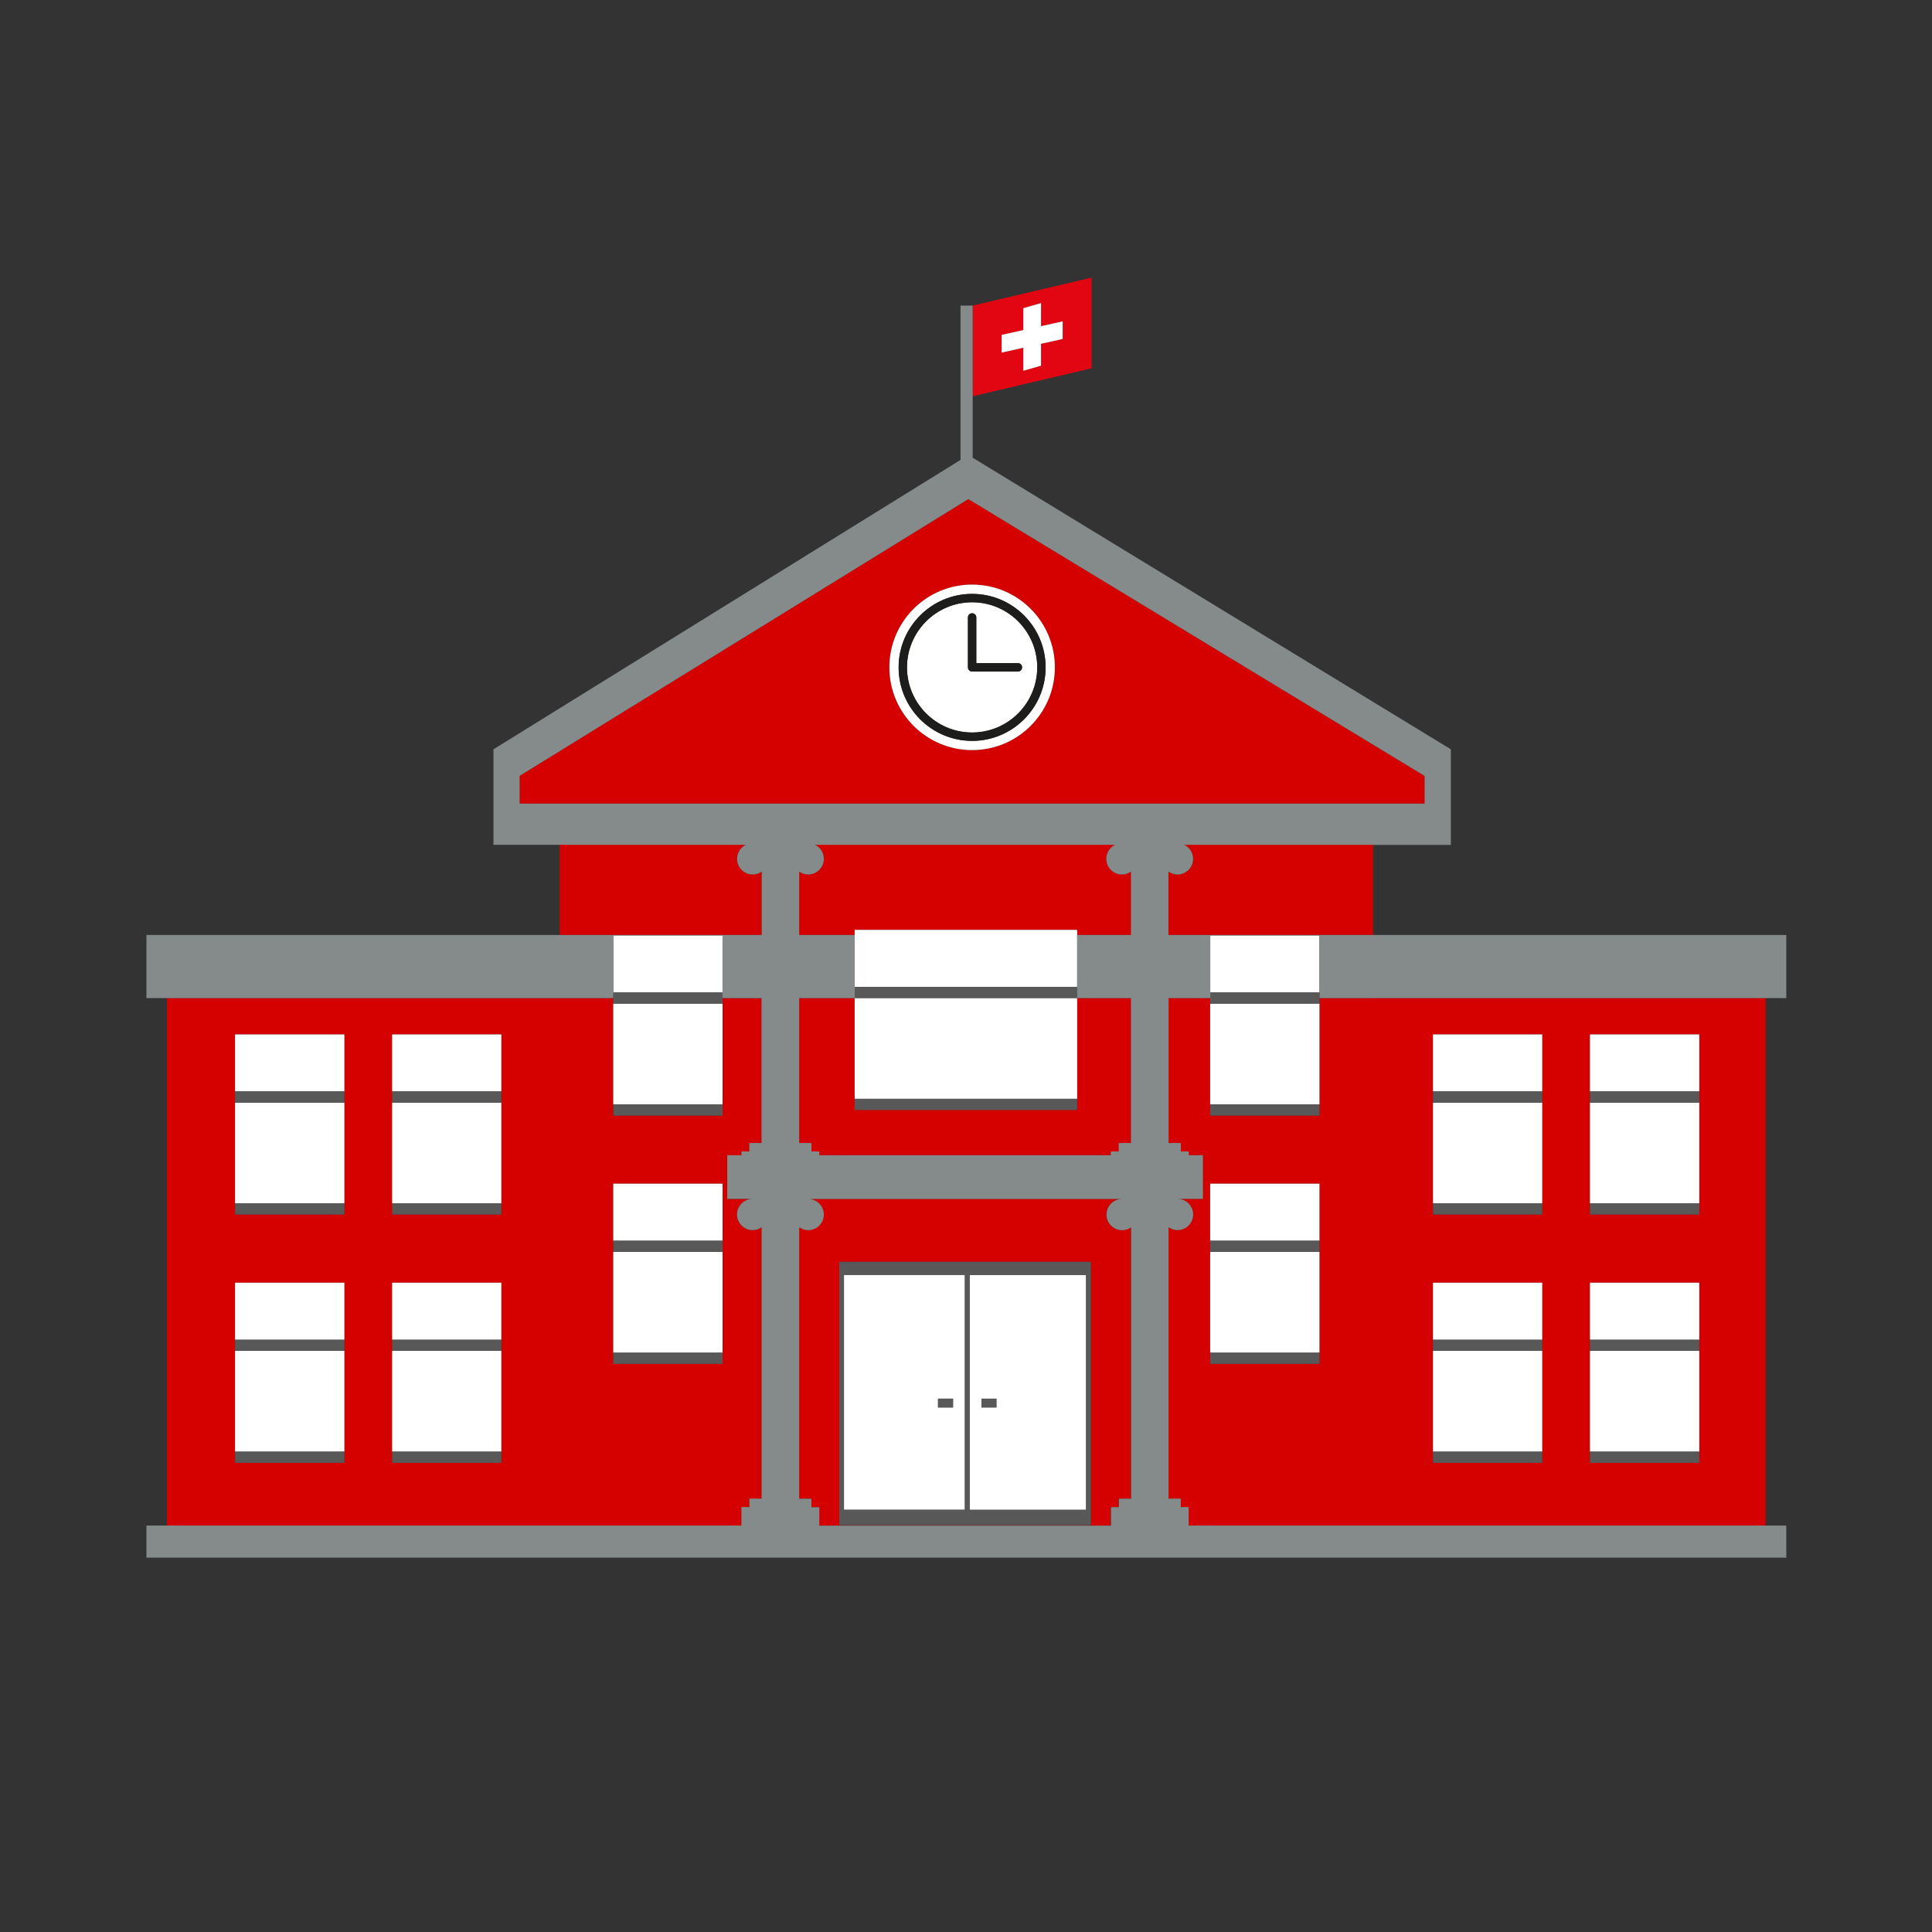 <?xml version="1.0" encoding="utf-8"?>
<!-- Generator: Adobe Illustrator 23.0.3, SVG Export Plug-In . SVG Version: 6.00 Build 0)  -->
<svg version="1.1" id="Ebene_1" xmlns="http://www.w3.org/2000/svg" xmlns:xlink="http://www.w3.org/1999/xlink" x="0px" y="0px"
	 viewBox="0 0 240 240" style="enable-background:new 0 0 240 240;" xml:space="preserve">
<rect x="0" y="0" width="240" height="240" fill="#333333" stroke="none"/>
<style type="text/css">
	.st0{fill:#D50000;}
	.st1{fill:#E20613;}
	.st2{fill:#FFFFFF;}
	.st3{fill:#585858;}
	.st4{fill:#1D1D1B;}
	.st5{fill:#858B8A;}
	.st6{fill:none;}
</style>
<g>
	<path class="st0" d="M146.27,104.75c1.07,0,1.94,0.87,1.94,1.94s-0.87,1.94-1.94,1.94c-0.42,0-0.8-0.13-1.12-0.36v7.88h25.42v-4.08
		v-7.44H69.53v11.52h25.08v-7.88c-0.32,0.22-0.7,0.36-1.12,0.36c-1.07,0-1.94-0.87-1.94-1.94s0.87-1.94,1.94-1.94h1.12h2.33h0.7
		h1.63h1.12c1.07,0,1.94,0.87,1.94,1.94s-0.87,1.94-1.94,1.94c-0.42,0-0.8-0.13-1.12-0.36v7.88h6.9v-0.64h16.75h10.9v0.64h6.68
		v-7.88c-0.32,0.22-0.7,0.36-1.12,0.36c-1.07,0-1.94-0.87-1.94-1.94s0.87-1.94,1.94-1.94h1.12h2.33h0.7h1.63H146.27z"/>
	<path class="st0" d="M89.76,124.67v12.52v1.38H76.18v-1.38v-12.52v-0.68h-6.66H20.73v65.53h48.79H92.1v-2.29h0.98v-1.05h1.52
		v-33.72c-0.32,0.22-0.7,0.36-1.12,0.36c-1.07,0-1.94-0.87-1.94-1.94c0-1.07,0.87-1.94,1.94-1.94h-3.15v-2.71v-2.71h1.76v-0.47h0.98
		v-1.05h1.52v-18h-4.85V124.67z M42.78,166.43v1.38v12.52v1.38H29.2v-1.38v-12.52v-1.38v-7.09h8.22h5.35V166.43z M42.78,135.58v1.38
		v12.52v1.38H29.2v-1.38v-12.52v-1.38v-7.09h8.22h5.35V135.58z M62.28,166.43v1.38v12.52v1.38H48.71v-1.38v-12.52v-1.38v-7.09h8.22
		h5.35V166.43z M62.28,135.58v1.38v12.52v1.38H48.71v-1.38v-12.52v-1.38v-7.09h8.22h5.35V135.58z M89.76,154.13v1.38v12.52v1.38
		H76.18v-1.38v-12.52v-1.38v-7.09h8.22h5.35V154.13z"/>
	<polygon class="st0" points="133.81,136.5 133.81,137.88 106.17,137.88 106.17,136.5 106.17,123.99 99.27,123.99 99.27,141.99 
		100.79,141.99 100.79,143.04 101.78,143.04 101.78,143.51 137.98,143.51 137.98,143.04 138.97,143.04 138.97,141.99 140.49,141.99 
		140.49,123.99 133.81,123.99 	"/>
	<path class="st0" d="M170.57,123.99h-6.66v0.68v12.52v1.38h-13.58v-1.38v-12.52v-0.68h-5.18v18h1.52v1.05h0.98v0.47h1.76v2.71v2.71
		h-3.15c1.07,0,1.94,0.87,1.94,1.94c0,1.07-0.87,1.94-1.94,1.94c-0.42,0-0.8-0.13-1.12-0.36v33.72h1.52v1.05h0.98v2.29h22.91h48.79
		v-65.53H170.57z M163.91,154.13v1.38v12.52v1.38h-13.58v-1.38v-12.52v-1.38v-7.09h8.22h5.35V154.13z M191.58,166.43v1.38v12.52
		v1.38h-13.58v-1.38v-12.52v-1.38v-7.09h8.22h5.35V166.43z M191.58,135.58v1.38v12.52v1.38h-13.58v-1.38v-12.52v-1.38v-7.09h8.22
		h5.35V135.58z M211.09,166.43v1.38v12.52v1.38h-13.58v-1.38v-12.52v-1.38v-7.09h8.22h5.35V166.43z M211.09,135.58v1.38v12.52v1.38
		h-13.58v-1.38v-12.52v-1.38v-7.09h8.22h5.35V135.58z"/>
	<path class="st0" d="M137.43,150.87c0-1.07,0.87-1.94,1.94-1.94h-38.99c1.07,0,1.94,0.87,1.94,1.94c0,1.07-0.87,1.94-1.94,1.94
		c-0.42,0-0.8-0.13-1.12-0.36v33.72h1.52v1.05h0.98v2.29h18.67h17.54v-2.29h0.98v-1.05h1.52v-33.72c-0.32,0.22-0.7,0.36-1.12,0.36
		C138.3,152.82,137.43,151.95,137.43,150.87z M135.51,189.46h-0.59h-14.47h-0.59h-15.02h-0.04h-0.55v-32.71h0.55h0.04h15.02h0.59
		h14.47h0.59V189.46z"/>
	<path class="st0" d="M176.97,96.4L120.29,62L64.55,96.38v3.45h112.42V96.4z M120.76,93.18c-5.68,0-10.28-4.6-10.28-10.28
		c0-5.68,4.6-10.28,10.28-10.28c5.68,0,10.28,4.6,10.28,10.28C131.04,88.58,126.44,93.18,120.76,93.18z"/>
</g>
<path class="st1" d="M135.6,34.49l-14.76,3.47v11.26l14.76-3.47V34.49z M132.01,42.11l-2.69,0.6v2.72l-2.19,0.63V43.2l-2.69,0.6
	V41.6l2.69-0.6v-2.72l2.19-0.63v2.86l2.69-0.6V42.11z"/>
<g>
	<polygon class="st2" points="76.18,124.67 76.18,137.19 79.06,137.19 89.76,137.19 89.76,124.67 82.25,124.67 	"/>
	<polygon class="st2" points="76.18,116.2 76.18,123.29 82.6,123.29 89.76,123.29 89.76,116.2 84.41,116.2 	"/>
	<polygon class="st2" points="150.33,124.67 150.33,137.19 153.2,137.19 163.91,137.19 163.91,124.67 156.4,124.67 	"/>
	<polygon class="st2" points="150.33,116.2 150.33,123.29 156.75,123.29 163.91,123.29 163.91,116.2 158.56,116.2 	"/>
	<polygon class="st2" points="76.18,147.04 76.18,154.13 82.6,154.13 89.76,154.13 89.76,147.04 84.41,147.04 	"/>
	<polygon class="st2" points="76.18,155.51 76.18,168.04 79.06,168.04 89.76,168.04 89.76,155.51 82.25,155.51 	"/>
	<polygon class="st2" points="150.33,155.51 150.33,168.04 153.2,168.04 163.91,168.04 163.91,155.51 156.4,155.51 	"/>
	<polygon class="st2" points="150.33,147.04 150.33,154.13 156.75,154.13 163.91,154.13 163.91,147.04 158.56,147.04 	"/>
	<path class="st2" d="M120.45,158.37v6.38v22.81h14.47v-29.18h-11.87H120.45z M123.78,173.75v1.09h-1.86v-1.09H123.78z"/>
	<path class="st2" d="M104.84,187.55h6.33h8.69V166.2v-7.83h-15.02V187.55z M116.53,173.75h0.26h1.6v1.09h-1.87v-0.44V173.75z"/>
	<polygon class="st2" points="48.71,128.5 48.71,135.58 55.12,135.58 62.28,135.58 62.28,128.5 56.93,128.5 	"/>
	<polygon class="st2" points="48.71,136.97 48.71,149.49 51.58,149.49 62.28,149.49 62.28,136.97 54.77,136.97 	"/>
	<polygon class="st2" points="48.71,167.81 48.71,180.33 51.58,180.33 62.28,180.33 62.28,167.81 54.77,167.81 	"/>
	<polygon class="st2" points="48.71,159.34 48.71,166.43 55.12,166.43 62.28,166.43 62.28,159.34 56.93,159.34 	"/>
	<polygon class="st2" points="29.2,136.97 29.2,149.49 32.07,149.49 42.78,149.49 42.78,136.97 35.26,136.97 	"/>
	<polygon class="st2" points="29.2,128.5 29.2,135.58 35.62,135.58 42.78,135.58 42.78,128.5 37.42,128.5 	"/>
	<polygon class="st2" points="29.2,159.34 29.2,166.43 35.62,166.43 42.78,166.43 42.78,159.34 37.42,159.34 	"/>
	<polygon class="st2" points="29.2,167.81 29.2,180.33 32.07,180.33 42.78,180.33 42.78,167.81 35.26,167.81 	"/>
	<polygon class="st2" points="197.51,136.97 197.51,149.49 200.38,149.49 211.09,149.49 211.09,136.97 203.58,136.97 	"/>
	<polygon class="st2" points="197.51,159.34 197.51,166.43 203.93,166.43 211.09,166.43 211.09,159.34 205.74,159.34 	"/>
	<polygon class="st2" points="197.51,167.81 197.51,180.33 200.38,180.33 211.09,180.33 211.09,167.81 203.58,167.81 	"/>
	<polygon class="st2" points="178.01,136.97 178.01,149.49 180.88,149.49 191.58,149.49 191.58,136.97 184.07,136.97 	"/>
	<polygon class="st2" points="178.01,128.5 178.01,135.58 184.42,135.58 191.58,135.58 191.58,128.5 186.23,128.5 	"/>
	<polygon class="st2" points="178.01,159.34 178.01,166.43 184.42,166.43 191.58,166.43 191.58,159.34 186.23,159.34 	"/>
	<polygon class="st2" points="178.01,167.81 178.01,180.33 180.88,180.33 191.58,180.33 191.58,167.81 184.07,167.81 	"/>
	<polygon class="st2" points="133.81,122.59 133.81,116.15 133.81,115.51 122.91,115.51 106.17,115.51 106.17,116.15 106.17,122.59 
		119.23,122.59 	"/>
	<polygon class="st2" points="133.81,136.5 133.81,123.99 133.81,123.98 118.52,123.98 106.17,123.98 106.17,123.99 106.17,136.5 
		112.02,136.5 	"/>
	<polygon class="st2" points="205.74,128.5 197.51,128.5 197.51,135.58 203.93,135.58 211.09,135.58 211.09,128.5 	"/>
</g>
<g>
	<polygon class="st3" points="133.81,136.5 112.02,136.5 106.17,136.5 106.17,137.88 133.81,137.88 	"/>
	<polygon class="st3" points="76.18,137.19 76.18,138.58 89.76,138.58 89.76,137.19 79.06,137.19 	"/>
	<polygon class="st3" points="150.33,137.19 150.33,138.58 163.91,138.58 163.91,137.19 153.2,137.19 	"/>
	<polygon class="st3" points="76.18,168.04 76.18,169.42 89.76,169.42 89.76,168.04 79.06,168.04 	"/>
	<polygon class="st3" points="150.33,168.04 150.33,169.42 163.91,169.42 163.91,168.04 153.2,168.04 	"/>
	<path class="st3" d="M120.45,156.75h-0.59h-15.02h-0.04h-0.55v32.71h0.55h0.04h15.02h0.59h14.47h0.59v-32.71h-0.59H120.45z
		 M119.86,166.2v21.35h-8.69h-6.33v-29.18h15.02V166.2z M134.92,187.55h-14.47v-22.81v-6.38h2.6h11.87V187.55z"/>
	<polygon class="st3" points="118.39,173.75 116.79,173.75 116.53,173.75 116.53,174.39 116.53,174.84 118.39,174.84 	"/>
	<rect x="121.92" y="173.75" class="st3" width="1.86" height="1.09"/>
	<polygon class="st3" points="178.01,180.33 178.01,181.72 191.58,181.72 191.58,180.33 180.88,180.33 	"/>
	<polygon class="st3" points="48.71,149.49 48.71,150.87 62.28,150.87 62.28,149.49 51.58,149.49 	"/>
	<polygon class="st3" points="48.71,180.33 48.71,181.72 62.28,181.72 62.28,180.33 51.58,180.33 	"/>
	<polygon class="st3" points="29.2,149.49 29.2,150.87 42.78,150.87 42.78,149.49 32.07,149.49 	"/>
	<polygon class="st3" points="29.2,180.33 29.2,181.72 42.78,181.72 42.78,180.33 32.07,180.33 	"/>
	<polygon class="st3" points="197.51,149.49 197.51,150.87 211.09,150.87 211.09,149.49 200.38,149.49 	"/>
	<polygon class="st3" points="197.51,180.33 197.51,181.72 211.09,181.72 211.09,180.33 200.38,180.33 	"/>
	<polygon class="st3" points="178.01,149.49 178.01,150.87 191.58,150.87 191.58,149.49 180.88,149.49 	"/>
	<polygon class="st3" points="133.81,123.98 133.81,122.59 119.23,122.59 106.17,122.59 106.17,123.98 118.52,123.98 	"/>
	<polygon class="st3" points="76.18,123.29 76.18,123.99 76.18,124.67 82.25,124.67 89.76,124.67 89.76,123.99 89.76,123.29 
		82.6,123.29 	"/>
	<polygon class="st3" points="150.33,123.29 150.33,123.99 150.33,124.67 156.4,124.67 163.91,124.67 163.91,123.99 163.91,123.29 
		156.75,123.29 	"/>
	<polygon class="st3" points="76.18,154.13 76.18,155.51 82.25,155.51 89.76,155.51 89.76,154.13 82.6,154.13 	"/>
	<polygon class="st3" points="150.33,154.13 150.33,155.51 156.4,155.51 163.91,155.51 163.91,154.13 156.75,154.13 	"/>
	<polygon class="st3" points="178.01,166.43 178.01,167.81 184.07,167.81 191.58,167.81 191.58,166.43 184.42,166.43 	"/>
	<polygon class="st3" points="48.71,135.58 48.71,136.97 54.77,136.97 62.28,136.97 62.28,135.58 55.12,135.58 	"/>
	<polygon class="st3" points="48.71,166.43 48.71,167.81 54.77,167.81 62.28,167.81 62.28,166.43 55.12,166.43 	"/>
	<polygon class="st3" points="29.2,135.58 29.2,136.97 35.26,136.97 42.78,136.97 42.78,135.58 35.62,135.58 	"/>
	<polygon class="st3" points="29.2,166.43 29.2,167.81 35.26,167.81 42.78,167.81 42.78,166.43 35.62,166.43 	"/>
	<polygon class="st3" points="203.93,135.58 197.51,135.58 197.51,136.97 203.58,136.97 211.09,136.97 211.09,135.58 	"/>
	<polygon class="st3" points="197.51,166.43 197.51,167.81 203.58,167.81 211.09,167.81 211.09,166.43 203.93,166.43 	"/>
	<polygon class="st3" points="178.01,135.58 178.01,136.97 184.07,136.97 191.58,136.97 191.58,135.58 184.42,135.58 	"/>
</g>
<path class="st2" d="M120.76,72.62c-5.68,0-10.28,4.6-10.28,10.28c0,5.68,4.6,10.28,10.28,10.28c5.68,0,10.28-4.6,10.28-10.28
	C131.04,77.22,126.44,72.62,120.76,72.62z M120.76,92.04c-5.04,0-9.13-4.1-9.13-9.13c0-5.04,4.1-9.13,9.13-9.13
	c5.04,0,9.13,4.1,9.13,9.13C129.89,87.94,125.8,92.04,120.76,92.04z"/>
<path class="st2" d="M120.76,74.82c-4.46,0-8.09,3.63-8.09,8.09c0,4.46,3.63,8.09,8.09,8.09c4.46,0,8.09-3.63,8.09-8.09
	C128.85,78.44,125.22,74.82,120.76,74.82z M126.97,82.9c0,0.29-0.23,0.52-0.52,0.52h-5.69c-0.29,0-0.52-0.23-0.52-0.52v-6.2
	c0-0.29,0.23-0.52,0.52-0.52c0.29,0,0.52,0.23,0.52,0.52v5.67h5.17C126.74,82.38,126.97,82.61,126.97,82.9z"/>
<g>
	<path class="st4" d="M120.76,73.77c-5.04,0-9.13,4.1-9.13,9.13c0,5.04,4.1,9.13,9.13,9.13c5.04,0,9.13-4.1,9.13-9.13
		C129.89,77.87,125.8,73.77,120.76,73.77z M120.76,90.99c-4.46,0-8.09-3.63-8.09-8.09c0-4.46,3.63-8.09,8.09-8.09
		c4.46,0,8.09,3.63,8.09,8.09C128.85,87.36,125.22,90.99,120.76,90.99z"/>
	<path class="st4" d="M126.45,82.38h-5.17V76.7c0-0.29-0.23-0.52-0.52-0.52c-0.29,0-0.52,0.23-0.52,0.52v6.2
		c0,0.29,0.23,0.52,0.52,0.52h5.69c0.29,0,0.52-0.23,0.52-0.52C126.97,82.61,126.74,82.38,126.45,82.38z"/>
</g>
<g>
	<path class="st5" d="M170.57,104.96h9.66V93.08l-59.4-36.22v-18.9h-1.51v19.17L61.3,93.08v11.87h8.23H170.57z M64.55,96.38
		L120.29,62l56.68,34.39v3.44H64.55V96.38z"/>
	<path class="st5" d="M163.91,123.99h6.66h48.79h2.54v-7.84h-51.33h-25.42v-7.88c0.32,0.22,0.7,0.36,1.12,0.36
		c1.07,0,1.94-0.87,1.94-1.94s-0.87-1.94-1.94-1.94h-1.12h-1.63h-0.7h-2.33h-1.12c-1.07,0-1.94,0.87-1.94,1.94s0.87,1.94,1.94,1.94
		c0.42,0,0.8-0.13,1.12-0.36v7.88h-6.68v6.45v1.38v0.01h6.68v18h-1.52v1.05h-0.98v0.47h-36.21v-0.47h-0.98v-1.05h-1.52v-18h6.9
		v-0.01v-1.38v-6.45h-6.9v-7.88c0.32,0.22,0.7,0.36,1.12,0.36c1.07,0,1.94-0.87,1.94-1.94s-0.87-1.94-1.94-1.94h-1.12h-1.63h-0.7
		h-2.33h-1.12c-1.07,0-1.94,0.87-1.94,1.94s0.87,1.94,1.94,1.94c0.42,0,0.8-0.13,1.12-0.36v7.88H69.53H18.19v7.84h2.54h48.79h6.66
		v-0.7v-7.09h8.22h5.35v7.09v0.7h4.85v18h-1.52v1.05H92.1v0.47h-1.76v2.71v2.71h3.15c-1.07,0-1.94,0.87-1.94,1.94
		c0,1.07,0.87,1.94,1.94,1.94c0.42,0,0.8-0.13,1.12-0.36v33.72h-1.52v1.05H92.1v2.29H69.53H20.73h-2.54v3.99H221.9v-3.99h-2.54
		h-48.79h-22.91v-2.29h-0.98v-1.05h-1.52v-33.72c0.32,0.22,0.7,0.36,1.12,0.36c1.07,0,1.94-0.87,1.94-1.94
		c0-1.07-0.87-1.94-1.94-1.94h3.15v-2.71v-2.71h-1.76v-0.47h-0.98v-1.05h-1.52v-18h5.18v-0.7v-7.09h8.22h5.35v7.09V123.99z
		 M101.78,189.52v-2.29h-0.98v-1.05h-1.52v-33.72c0.32,0.22,0.7,0.36,1.12,0.36c1.07,0,1.94-0.87,1.94-1.94
		c0-1.07-0.87-1.94-1.94-1.94h38.99c-1.07,0-1.94,0.87-1.94,1.94c0,1.07,0.87,1.94,1.94,1.94c0.42,0,0.8-0.13,1.12-0.36v33.72h-1.52
		v1.05h-0.98v2.29h-17.54H101.78z"/>
</g>
<polygon class="st2" points="129.32,37.65 127.12,38.28 127.12,41 124.43,41.6 124.43,43.8 127.12,43.2 127.12,46.06 129.32,45.43 
	129.32,42.71 132.01,42.11 132.01,39.92 129.32,40.52 "/>
<g>
	<rect class="st6" width="240" height="240"/>
</g>
</svg>
